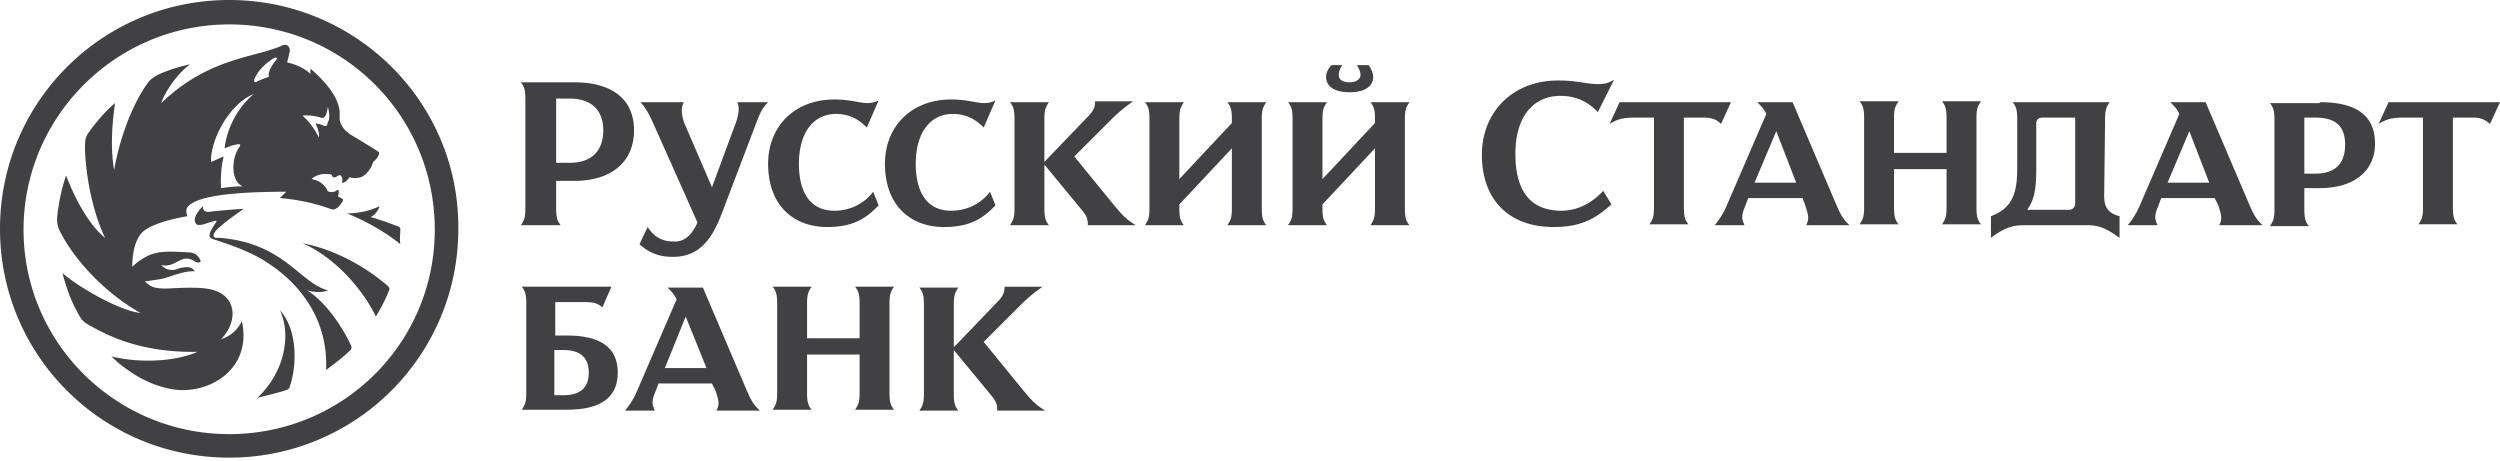 <svg xmlns="http://www.w3.org/2000/svg" width="271" height="50" viewBox="0 0 271 50" preserveAspectRatio="xMinYMin meet"><path fill="#414042" d="M110.953 42.353c.982 1.176 1.375 1.569 2.356 2.157h-5.204c0-.588-.098-.98-.589-1.569l-4.124-5v4.706c0 .98.099 1.373.491 1.863h-4.222c.393-.588.491-.883.491-1.863V33.04c0-.98-.098-1.372-.49-1.863h4.221c-.392.589-.49.883-.49 1.863v4.608l4.614-4.804c.786-.784.884-1.176.884-1.765h4.124a16.611 16.611 0 0 0-2.357 1.961l-4.025 4.02 4.32 5.294zM96.912 31.078c-.393.589-.491.883-.491 1.863v9.608c0 .98.098 1.373.491 1.863H92.69c.393-.588.49-.883.49-1.863v-4.118h-5.694v4.118c0 .98.098 1.373.49 1.863h-4.221c.392-.588.49-.883.49-1.863v-9.608c0-.98-.098-1.372-.49-1.863h4.222c-.393.589-.491.883-.491 1.863v3.726h5.695V32.94c0-.98-.098-1.372-.491-1.863h4.222zM81.005 42.451c.393.882.688 1.47 1.375 2.059h-4.713c.393-.785.196-1.177-.098-2.157l-.393-.784h-5.793l-.295.784c-.392.98-.49 1.372-.098 2.157h-3.24a8.218 8.218 0 0 0 1.276-2.059l4.32-10c-.294-.588-.49-.784-.981-1.275h3.83l4.81 11.275zm-8.935-2.549h4.517l-2.258-5.588-2.259 5.588zm-10.604-3.53c3.142 0 5.498.98 5.498 4.02 0 3.04-2.356 4.02-5.498 4.02h-4.91c.393-.588.491-.883.491-1.863v-9.608c0-.98-.098-1.372-.49-1.863h9.72l-.982 2.255c-.392-.392-.883-.588-1.865-.588h-3.24v3.628h1.276zm-.393 6.471c1.67 0 2.75-.686 2.75-2.45 0-1.766-1.08-2.452-2.75-2.452h-.982v4.902h.982zm197.85-31.765l-1.08 2.353c.982-.588 1.57-.686 2.945-.686h1.866v9.706c0 .98-.098 1.274-.491 1.863h4.222c-.393-.49-.49-.883-.49-1.863v-9.706h2.16c.981 0 1.374.294 1.865.686l1.08-2.353h-12.077zm-7.462 0c4.025 0 5.989 1.471 5.989 4.51 0 2.941-2.258 4.804-5.99 4.804h-1.669v2.255c0 .98.098 1.373.491 1.863h-4.222c.393-.588.491-.883.491-1.863V13.04c0-.98-.098-1.372-.49-1.863h5.4v-.098zm-.491 7.746c2.16 0 3.24-1.079 3.24-3.138s-1.08-2.94-3.24-2.94h-1.179v6.078h1.179zm-7.07 3.529c.393.882.687 1.47 1.375 2.059h-4.713c.392-.785.196-1.177-.099-2.157l-.392-.784h-5.793l-.295.784c-.393.98-.491 1.372-.098 2.157h-3.24a8.218 8.218 0 0 0 1.276-2.06l4.32-10c-.294-.587-.49-.783-.982-1.274h3.83l4.811 11.275zm-8.935-2.55h4.517l-2.16-5.587-2.357 5.588zm-6.873 1.472c0 1.078.392 1.862 1.669 2.156v2.353c-1.375-.98-2.16-1.372-3.535-1.372h-6.873c-1.277 0-2.258.392-3.535 1.372v-2.353c2.455-.882 2.848-2.745 2.848-5.196v-5.294c0-.98-.099-1.372-.491-1.863h10.506c-.393.589-.491.883-.491 1.863l-.098 8.334zm-3.142.784v-9.314h-3.535c-.491 0-.687.294-.687.686v5c0 1.961-.197 3.236-.982 4.314h4.516c.491 0 .688-.392.688-.686zM214.738 10.98c-.393.589-.49.883-.49 1.863v9.608c0 .98.097 1.373.49 1.863h-4.222c.393-.589.49-.883.49-1.863v-4.118h-5.694v4.118c0 .98.098 1.373.49 1.863h-4.221c.393-.589.49-.883.49-1.863v-9.608c0-.98-.097-1.372-.49-1.863h4.222c-.393.589-.491.883-.491 1.863v3.726h5.695v-3.726c0-.98-.098-1.372-.491-1.863h4.222zm-15.612 11.373c.393.882.687 1.47 1.375 2.059h-4.713c.392-.785.196-1.177-.099-2.157l-.294-.784h-5.891l-.295.784c-.393.98-.49 1.372-.098 2.157h-3.24a8.218 8.218 0 0 0 1.276-2.06l4.32-10c-.294-.587-.49-.783-.981-1.274h3.829l4.811 11.275zm-8.935-2.55h4.517l-2.16-5.587-2.357 5.588zm-5.499-7.058c.982 0 1.473.294 1.866.686l1.08-2.353h-12.077l-1.08 2.353c.982-.588 1.57-.686 2.945-.686h1.866v9.706c0 .98-.098 1.274-.49 1.863h4.221c-.393-.49-.49-.883-.49-1.863v-9.706h2.16zm-15.415 10.098c-3.633 0-5.008-2.45-5.008-6.176 0-3.824 1.768-6.275 4.91-6.275 1.57 0 2.945.588 4.025 1.765l1.768-3.53c-.59.393-1.08.49-1.67.49-1.374 0-2.258-.392-4.418-.392-5.008 0-8.248 3.53-8.248 8.04 0 5 3.044 7.843 7.757 7.843 3.142 0 4.615-.98 6.284-2.451l-.884-1.47c-1.178 1.274-2.749 2.156-4.516 2.156zM152.78 11.078c-.393.589-.49.883-.49 1.863v9.608c0 .98.097 1.373.49 1.863h-4.222c.393-.588.491-.883.491-1.863v-6.47l-5.695 6.078v.392c0 .98.098 1.373.491 1.863h-4.222c.393-.588.49-.883.49-1.863v-9.608c0-.98-.097-1.372-.49-1.863h4.222c-.393.589-.49.883-.49 1.863v6.47l5.694-6.078v-.392c0-.98-.098-1.372-.49-1.863h4.221zM146.301 10c-1.571 0-2.553-.588-2.553-1.667 0-.49.294-.98.589-1.274h1.178c-.294.392-.393.784-.393 1.078 0 .392.295.785 1.179.785.883 0 1.178-.49 1.178-.785 0-.294-.098-.588-.393-1.078h1.277c.196.294.49.784.49 1.274 0 1.079-.981 1.667-2.552 1.667zm-9.034 1.078h-4.222c.393.49.491.883.491 1.863v.392l-5.695 6.079v-6.47c0-.981.098-1.275.491-1.864h-4.222c.393.49.491.883.491 1.863v9.608c0 .98-.098 1.275-.49 1.863h4.221c-.393-.49-.49-.883-.49-1.863v-.392l5.694-6.079v6.471c0 .98-.098 1.275-.49 1.863h4.221c-.392-.49-.49-.883-.49-1.863v-9.608c0-.98.098-1.274.49-1.863zm-16.495 11.177l-4.32-5.294 4.025-4.02a16.611 16.611 0 0 1 2.357-1.96h-4.124c0 .588-.098.98-.884 1.764l-4.615 4.804v-4.608c0-.98.098-1.274.491-1.863h-4.222c.393.49.491.883.491 1.863v9.608c0 .98-.098 1.275-.49 1.863h4.221c-.393-.49-.49-.883-.49-1.863v-4.706l4.123 5c.491.588.59.98.59 1.569h5.203c-.982-.588-1.374-.98-2.356-2.157zm-12.863 0l-.59-1.47c-.883 1.176-2.356 2.058-4.221 2.058-2.651 0-3.83-2.059-3.83-5.098 0-3.235 1.473-5.392 4.026-5.392 1.67 0 2.651.784 3.339 1.47l1.276-2.94a2.618 2.618 0 0 1-1.178.293c-.884 0-1.866-.392-3.633-.392-4.32 0-7.168 2.941-7.168 6.961 0 4.608 2.848 6.863 6.382 6.863 2.651 0 4.124-.784 5.597-2.353zm-18.263 2.353c2.651 0 4.124-.784 5.597-2.353l-.59-1.47c-.883 1.176-2.356 2.058-4.221 2.058-2.652 0-3.83-2.059-3.83-5.098 0-3.235 1.473-5.392 4.026-5.392 1.67 0 2.651.784 3.338 1.47l1.277-2.94a2.618 2.618 0 0 1-1.179.293c-.883 0-1.865-.392-3.632-.392-4.32 0-7.168 2.941-7.168 6.961 0 4.608 2.847 6.863 6.382 6.863zm-16.692 1.568c-1.375 0-2.16-.686-2.75-1.568l-.883 1.863c1.08.98 2.16 1.372 3.633 1.372 3.142 0 4.418-2.353 5.4-5l3.732-9.804c.392-.98.589-1.372 1.178-1.96h-3.339c.295.686.099 1.372-.098 2.058l-2.65 7.157-3.045-7.059c-.196-.686-.393-1.47 0-2.157H69.42c.491.49.884 1.177 1.375 2.255l4.811 10.785c-.59 1.372-1.473 2.157-2.651 2.058zM62.251 8.922c4.124 0 6.48 1.862 6.48 5.196 0 3.431-2.454 5.49-6.48 5.49h-1.963v2.941c0 .98.098 1.373.49 1.863h-4.32c.393-.588.491-.883.491-1.863V10.784c0-.98-.098-1.372-.49-1.862h5.792zm-.49 8.725c2.356 0 3.632-1.274 3.632-3.53 0-2.156-1.276-3.43-3.632-3.43h-1.473v6.96h1.473zM24.84 0C11.096 0 0 11.078 0 24.804c0 13.725 11.095 24.804 24.842 24.804 13.746 0 24.841-11.079 24.841-24.804C49.782 11.078 38.588 0 24.842 0zm0 47.059c-12.273 0-22.288-9.902-22.288-22.157S12.568 2.647 24.842 2.647c12.371 0 22.288 9.902 22.288 22.255 0 12.255-9.917 22.157-22.288 22.157zm8.445-15.588c.687.196 1.67.294 2.258 0-3.044-.785-4.713-5.098-11.684-5.687-.295 0-.982.098-.59-.588.393-.686 3.143-2.549 3.143-2.549-.491 0-2.848.196-3.535.294-.687.098-.884-.098-.884-.588 0 0-1.374 1.274-.687 1.96.098.099.393.099.785 0 .295-.097.884-.293 1.277-.391 0 0 .098 0 .098.098-.196.294-.59.882-.687 1.176-.098.392-.197.588.49.784.59.196 3.83 1.177 5.794 2.55 1.964 1.274 6.578 4.901 6.284 11.568 1.08-.784 2.062-1.569 2.65-2.157.1-.098.1-.392.1-.392-.885-1.96-2.75-4.804-4.812-6.078zm-5.4 11.666c.687-.196 2.061-.49 3.24-.882.196-.098.294-.294.294-.392.688-1.863.982-5.98-1.08-8.236 1.178 2.451.688 6.57-2.454 9.51zm4.909-16.764c3.24 1.372 6.382 4.705 7.953 7.94.295-.49.982-1.666 1.473-2.94 0-.197-.098-.295-.196-.393-2.75-2.353-6.088-4.02-9.23-4.607zm8.346-4.02c-1.178.588-2.651.784-3.535.784 1.768.687 4.124 1.961 5.793 3.334-.098-.589 0-1.177 0-1.569 0-.196-.098-.294-.098-.294-1.964-.784-3.142-1.079-3.142-1.079.491-.196.884-.784.982-1.176zm-4.32-9.804c-.099 1.176.883 1.863 1.374 2.157.491.294 2.455 1.47 2.848 1.765.196.196-.197.784-.59 1.078-.294.98-.981 1.569-1.374 1.667-.687.196-1.178 0-1.178 0-.197.196-.295.392-.491.49-.295.196-.393.098-.295-.098 0-.196 0-.294-.098-.49-.196-.294-.393 0-.687.098-.295.098-.393-.294-.393-.294-1.473-.295-2.16.49-2.16.49 1.08.196 1.57.882 1.669 1.176.098.294.687.294.982.098.098-.098.294-.196.294.098 0 .098 0 .294-.098.49.491.295.688.295.491.589-.589.98-1.08.882-1.276.784a21.38 21.38 0 0 0-5.499-1.176l.688-.687c-8.74 0-10.212 1.079-10.703 1.667-.295.392 0 .98 0 .98-1.08.196-3.633.687-4.811 1.667-1.08.98-1.178 3.04-1.178 3.824a6.45 6.45 0 0 1 1.669-1.177c1.178-.588 2.553-.49 4.32-.392.786 0 1.08.294 1.375.784.196.392-.295.392-.59.196-1.472-.98-2.061.785-3.632.392.49.589 1.178.589 1.57.49 1.572-.588 1.964 0 2.063.197-1.08-.098-2.652.588-3.437.784-.982.196-1.964.294-1.964.294.687.785 1.571.785 2.258.785.688 0 2.946-.197 4.32 0 3.437.392 3.634 3.529 1.67 5.49 1.67-.49 2.258-1.961 2.258-1.961 1.179 5.294-3.73 8.137-7.757 7.353-1.963-.392-3.534-1.275-4.614-2.059-.884-.588-1.571-1.274-1.768-1.47 2.651.686 6.677.686 9.328-.49-5.302.097-8.837-1.275-11.292-2.648-.981-.49-1.276-.784-1.57-1.372-.786-1.373-1.277-2.647-1.768-4.51 2.062 1.765 6.382 4.117 8.444 4.314-5.498-3.138-8.15-7.746-8.444-8.334-.196-.392-.59-.882-.59-1.863.1-1.372.492-3.333.983-4.705.687 1.862 2.258 5.196 4.222 6.764-1.964-4.117-2.258-9.313-2.16-10.294 0-.392.098-.784.49-1.274.492-.687 1.572-2.06 2.75-3.04-.196 1.471-.59 4.412-.098 7.255.785-4.411 2.454-7.843 3.633-9.411.196-.295.392-.49.883-.785.491-.294 1.964-.882 3.732-1.274-1.473 1.078-2.75 3.039-3.142 4.215C22.583 6.275 27.493 6.275 30.438 5c.688-.392.982.098.982.49-.098.49-.294 1.275-.294 1.275 1.767.392 2.553 1.274 2.553 1.274-.099-.196 0-.588 0-.588 2.454 2.157 3.24 3.824 3.142 5.098zm-12.47 3.53s.196-3.334 3.142-5.883c-2.651 1.079-4.713 5-4.615 7.353.294-.098.884-.392 1.375-.588 0 0-.393 1.274-.295 3.431.785-.098 1.473-.196 2.356-.196-1.276-.49-1.276-2.941-.392-4.216.294-.392 0-.392-.393-.294-.491.098-.687.196-1.178.392zm5.596-9.608c.197-.098.099-.393-.392-.098-.688.49-1.473 1.078-1.964 2.156-.098.295 0 .49.295.295a8.58 8.58 0 0 1 1.276-.49c-.196-.589.49-1.471.785-1.863zm5.597 6.764c.197-.294.197-.882 0-1.666-.196 1.274-.49 1.274-.785 1.176-.59-.196-1.571-.294-1.964-.196 1.08.882 1.767 2.353 1.767 2.353.099-.49-.196-1.177-.294-1.373-.098-.196 0-.196.196-.098.098 0 .491.098.59.196.392.098.392 0 .49-.392z"/></svg>